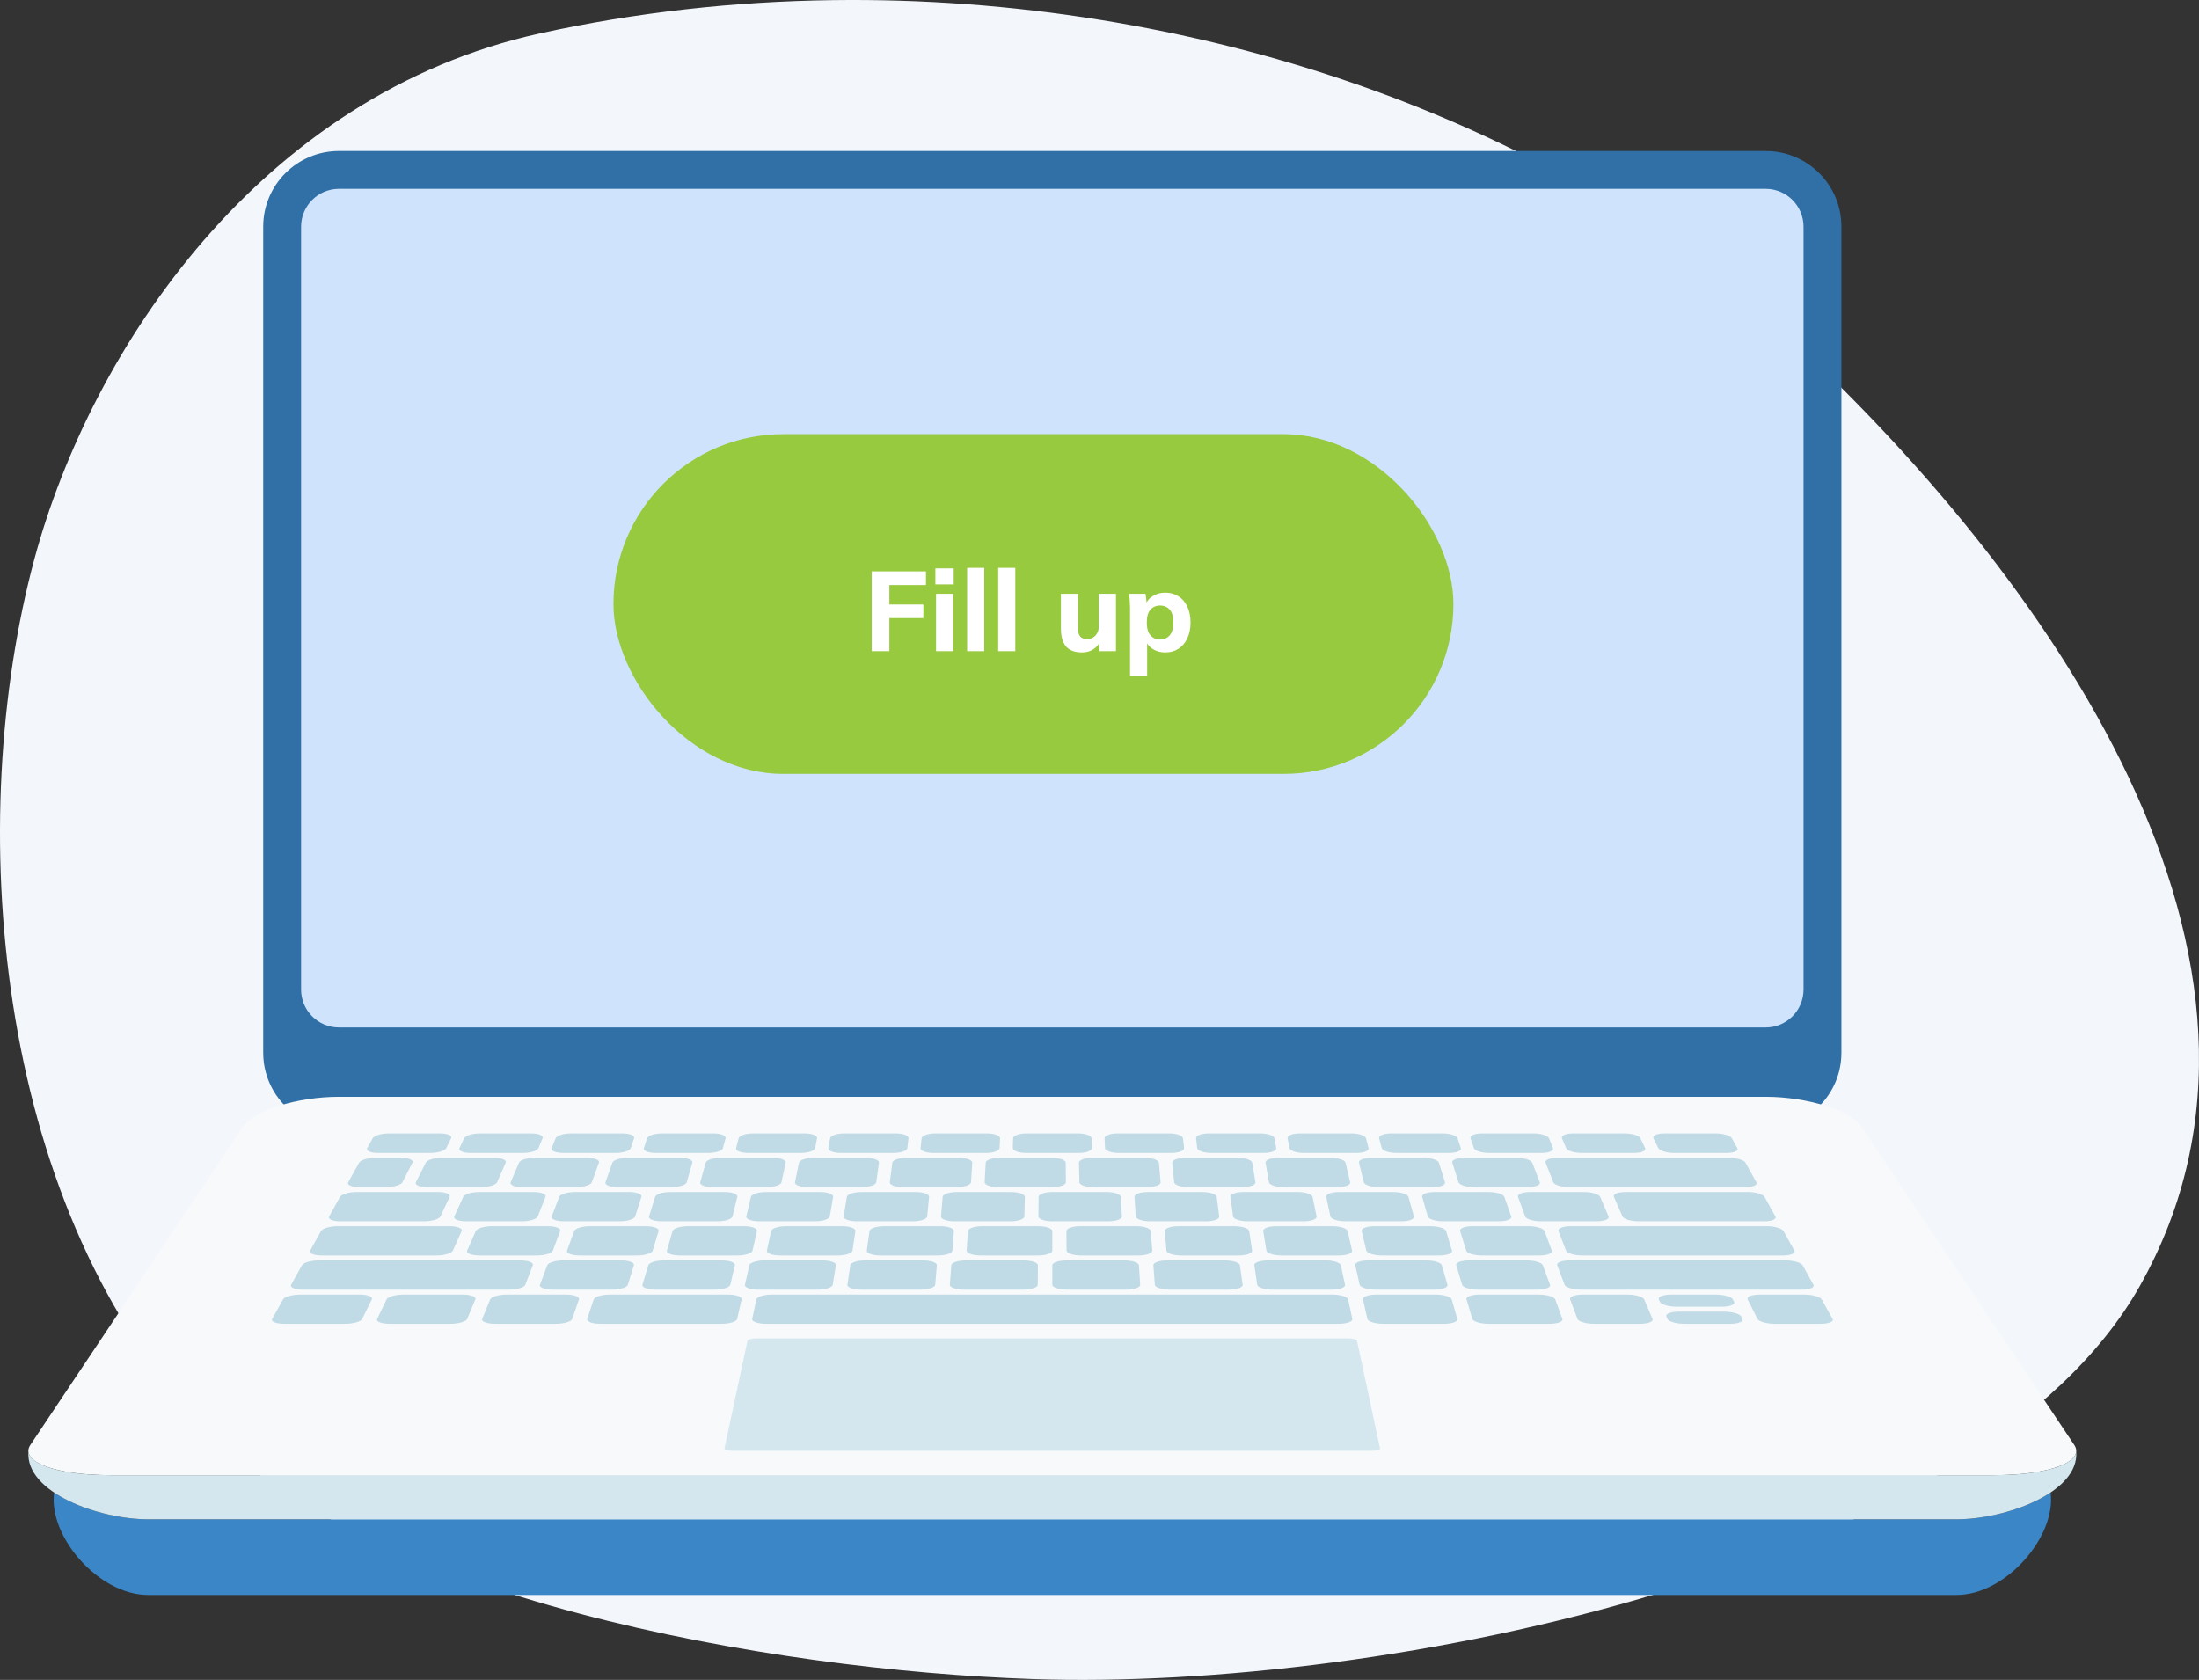 <svg width="233" height="178" viewBox="0 0 233 178" fill="none" xmlns="http://www.w3.org/2000/svg">
<rect x="0" y="0" width="233" height="178" fill="#333333" stroke="none"/>
<path d="M88.255 0.014C77.825 0.15 67.395 1.299 57.223 3.536C27.687 10.034 9.668 36.889 3.651 59.209C-3.787 86.829 -0.719 127.012 20.873 150.447C38.375 169.442 81.614 176.961 109.417 177.914C147.016 179.198 209.866 166.158 226.722 136.276C246.151 101.834 216.809 60.715 188.758 35.009C164.109 12.416 126.23 -0.488 88.255 0.014Z" fill="#F3F7FC"/>
<g clip-path="url(#clip0_402_2397)">
<path d="M207.311 160.983H15.689C12.565 160.983 8.425 159.947 5.736 158.15C5.1 162.753 10.425 169 15.689 169H207.318C212.575 169 217.906 162.753 217.271 158.143C214.575 159.947 210.435 160.983 207.311 160.983Z" fill="#3B86C6"/>
<path d="M187.084 16H35.916C31.481 16 27.889 19.588 27.889 24.017V111.541C27.889 115.971 31.481 119.559 35.916 119.559H187.084C191.519 119.559 195.111 115.971 195.111 111.541V24.017C195.111 19.588 191.519 16 187.084 16Z" fill="#3070A6"/>
<path d="M219.779 153.099L197.251 119.425C196.067 117.655 191.512 116.218 187.077 116.218H35.909C31.474 116.218 26.926 117.655 25.735 119.425L3.221 153.099C2.037 154.869 5.823 156.306 11.675 156.306H211.331C217.177 156.306 220.963 154.869 219.779 153.099Z" fill="#F8F9FB"/>
<path d="M211.325 156.306H11.675C6.619 156.306 3.114 155.237 3.013 153.8C2.666 158.183 10.552 160.983 15.689 160.983H207.318C212.448 160.983 220.334 158.183 219.993 153.8C219.886 155.237 216.381 156.306 211.325 156.306Z" fill="#D5E7EE"/>
<path d="M40.023 122.165C39.247 122.165 38.752 121.931 38.913 121.65C39.14 121.236 39.26 121.029 39.488 120.615C39.648 120.327 40.398 120.1 41.153 120.1C43.361 120.1 44.464 120.1 46.672 120.1C47.434 120.1 47.936 120.334 47.795 120.615C47.595 121.029 47.488 121.236 47.287 121.65C47.147 121.937 46.404 122.165 45.628 122.165C43.387 122.165 42.27 122.165 40.023 122.165Z" fill="#C0DBE5"/>
<path d="M49.835 122.165C49.059 122.165 48.544 121.931 48.685 121.65C48.886 121.236 48.986 121.029 49.18 120.615C49.32 120.327 50.05 120.1 50.805 120.1C53.013 120.1 54.116 120.1 56.324 120.1C57.086 120.1 57.608 120.334 57.487 120.615C57.314 121.029 57.227 121.236 57.053 121.65C56.932 121.937 56.21 122.165 55.434 122.165C53.2 122.165 52.076 122.165 49.835 122.165Z" fill="#C0DBE5"/>
<path d="M59.641 122.165C58.865 122.165 58.337 121.931 58.451 121.65C58.618 121.236 58.705 121.029 58.872 120.615C58.986 120.327 59.702 120.1 60.464 120.1C62.671 120.1 63.775 120.1 65.982 120.1C66.745 120.1 67.28 120.334 67.186 120.615C67.046 121.029 66.972 121.236 66.832 121.65C66.731 121.937 66.029 122.165 65.253 122.165C63.006 122.165 61.889 122.165 59.641 122.165Z" fill="#C0DBE5"/>
<path d="M69.454 122.165C68.678 122.165 68.129 121.931 68.223 121.65C68.364 121.236 68.43 121.029 68.564 120.615C68.658 120.327 69.353 120.1 70.116 120.1C72.323 120.1 73.427 120.1 75.634 120.1C76.397 120.1 76.952 120.334 76.878 120.615C76.765 121.029 76.711 121.236 76.604 121.65C76.531 121.937 75.835 122.165 75.066 122.165C72.818 122.165 71.695 122.165 69.454 122.165Z" fill="#C0DBE5"/>
<path d="M79.266 122.165C78.491 122.165 77.922 121.931 77.996 121.65C78.103 121.236 78.156 121.029 78.263 120.615C78.337 120.327 79.012 120.1 79.775 120.1C81.982 120.1 83.086 120.1 85.293 120.1C86.056 120.1 86.631 120.334 86.571 120.615C86.49 121.029 86.45 121.236 86.37 121.65C86.317 121.937 85.641 122.165 84.872 122.165C82.631 122.165 81.507 122.165 79.266 122.165Z" fill="#C0DBE5"/>
<path d="M89.072 122.165C88.296 122.165 87.715 121.931 87.768 121.65C87.842 121.236 87.882 121.029 87.955 120.615C88.009 120.327 88.671 120.1 89.427 120.1C91.634 120.1 92.738 120.1 94.945 120.1C95.708 120.1 96.296 120.334 96.263 120.615C96.216 121.029 96.189 121.236 96.142 121.65C96.109 121.937 95.454 122.165 94.678 122.165C92.437 122.165 91.32 122.165 89.072 122.165Z" fill="#C0DBE5"/>
<path d="M98.885 122.165C98.109 122.165 97.507 121.931 97.54 121.65C97.587 121.236 97.607 121.029 97.654 120.615C97.688 120.327 98.33 120.1 99.085 120.1C101.293 120.1 102.397 120.1 104.604 120.1C105.366 120.1 105.975 120.334 105.962 120.615C105.942 121.029 105.935 121.236 105.915 121.65C105.901 121.937 105.266 122.165 104.49 122.165C102.249 122.165 101.126 122.165 98.885 122.165Z" fill="#C0DBE5"/>
<path d="M108.697 122.165C107.921 122.165 107.306 121.931 107.313 121.65C107.326 121.236 107.333 121.029 107.346 120.615C107.353 120.327 107.982 120.1 108.744 120.1C110.952 120.1 112.055 120.1 114.263 120.1C115.025 120.1 115.647 120.334 115.66 120.615C115.674 121.029 115.681 121.236 115.694 121.65C115.701 121.937 115.079 122.165 114.309 122.165C112.062 122.165 110.938 122.165 108.697 122.165Z" fill="#C0DBE5"/>
<path d="M118.51 122.165C117.741 122.165 117.098 121.931 117.085 121.65C117.065 121.236 117.058 121.029 117.038 120.615C117.025 120.327 117.634 120.1 118.396 120.1C120.603 120.1 121.707 120.1 123.914 120.1C124.677 120.1 125.319 120.334 125.346 120.615C125.393 121.029 125.413 121.236 125.46 121.65C125.493 121.937 124.884 122.165 124.115 122.165C121.868 122.165 120.751 122.165 118.51 122.165Z" fill="#C0DBE5"/>
<path d="M128.316 122.165C127.547 122.165 126.884 121.931 126.851 121.65C126.804 121.236 126.777 121.029 126.731 120.615C126.697 120.327 127.286 120.1 128.048 120.1C130.256 120.1 131.359 120.1 133.567 120.1C134.329 120.1 134.991 120.334 135.038 120.615C135.112 121.029 135.152 121.236 135.225 121.65C135.279 121.937 134.69 122.165 133.921 122.165C131.68 122.165 130.557 122.165 128.316 122.165Z" fill="#C0DBE5"/>
<path d="M138.128 122.165C137.353 122.165 136.684 121.931 136.63 121.65C136.55 121.236 136.51 121.029 136.429 120.615C136.376 120.327 136.951 120.1 137.707 120.1C139.914 120.1 141.018 120.1 143.225 120.1C143.988 120.1 144.663 120.334 144.737 120.615C144.844 121.029 144.898 121.236 145.005 121.65C145.078 121.937 144.51 122.165 143.734 122.165C141.493 122.165 140.369 122.165 138.128 122.165Z" fill="#C0DBE5"/>
<path d="M147.941 122.165C147.165 122.165 146.476 121.931 146.403 121.65C146.289 121.236 146.235 121.029 146.128 120.615C146.055 120.327 146.61 120.1 147.373 120.1C149.58 120.1 150.683 120.1 152.891 120.1C153.653 120.1 154.349 120.334 154.443 120.615C154.583 121.029 154.65 121.236 154.784 121.65C154.877 121.937 154.329 122.165 153.553 122.165C151.299 122.165 150.182 122.165 147.941 122.165Z" fill="#C0DBE5"/>
<path d="M157.747 122.165C156.978 122.165 156.269 121.931 156.168 121.65C156.028 121.236 155.954 121.029 155.814 120.615C155.713 120.327 156.255 120.1 157.018 120.1C159.225 120.1 160.329 120.1 162.536 120.1C163.299 120.1 164.008 120.334 164.128 120.615C164.295 121.029 164.382 121.236 164.549 121.65C164.663 121.937 164.128 122.165 163.359 122.165C161.111 122.165 159.988 122.165 157.747 122.165Z" fill="#C0DBE5"/>
<path d="M167.559 122.165C166.783 122.165 166.061 121.931 165.941 121.65C165.767 121.236 165.68 121.029 165.506 120.615C165.385 120.327 165.907 120.1 166.67 120.1C168.877 120.1 169.981 120.1 172.188 120.1C172.95 120.1 173.68 120.334 173.813 120.615C174.014 121.029 174.114 121.236 174.308 121.65C174.449 121.937 173.927 122.165 173.158 122.165C170.924 122.165 169.8 122.165 167.559 122.165Z" fill="#C0DBE5"/>
<path d="M177.365 122.165C176.596 122.165 175.847 121.931 175.706 121.65C175.506 121.236 175.399 121.029 175.198 120.615C175.058 120.327 175.559 120.1 176.322 120.1C178.529 120.1 179.633 120.1 181.84 120.1C182.603 120.1 183.352 120.334 183.506 120.615C183.733 121.029 183.854 121.236 184.081 121.65C184.241 121.937 183.74 122.165 182.971 122.165C180.73 122.165 179.613 122.165 177.365 122.165Z" fill="#C0DBE5"/>
<path d="M38.05 125.786C37.254 125.786 36.739 125.552 36.899 125.271C37.361 124.443 37.588 124.029 38.05 123.2C38.21 122.913 38.966 122.686 39.742 122.686C40.866 122.686 41.428 122.686 42.558 122.686C43.334 122.686 43.849 122.92 43.702 123.2C43.274 124.029 43.066 124.443 42.638 125.271C42.491 125.559 41.728 125.786 40.933 125.786C39.775 125.786 39.2 125.786 38.05 125.786Z" fill="#C0DBE5"/>
<path d="M45.247 125.786C44.451 125.786 43.923 125.552 44.07 125.271C44.484 124.443 44.692 124.029 45.113 123.2C45.254 122.913 46.003 122.686 46.779 122.686C49.033 122.686 50.157 122.686 52.404 122.686C53.18 122.686 53.708 122.92 53.581 123.2C53.22 124.029 53.039 124.443 52.672 125.271C52.544 125.559 51.795 125.786 51.006 125.786C48.705 125.786 47.555 125.786 45.247 125.786Z" fill="#C0DBE5"/>
<path d="M55.327 125.786C54.531 125.786 53.989 125.552 54.109 125.271C54.464 124.443 54.638 124.029 54.992 123.2C55.113 122.913 55.842 122.686 56.618 122.686C58.872 122.686 59.996 122.686 62.243 122.686C63.019 122.686 63.568 122.92 63.461 123.2C63.16 124.029 63.006 124.443 62.705 125.271C62.598 125.559 61.869 125.786 61.079 125.786C58.785 125.786 57.635 125.786 55.327 125.786Z" fill="#C0DBE5"/>
<path d="M65.414 125.786C64.618 125.786 64.056 125.552 64.156 125.271C64.451 124.443 64.598 124.029 64.885 123.2C64.986 122.913 65.701 122.686 66.477 122.686C68.732 122.686 69.855 122.686 72.103 122.686C72.879 122.686 73.441 122.92 73.36 123.2C73.12 124.029 72.999 124.443 72.765 125.271C72.685 125.559 71.969 125.786 71.173 125.786C68.865 125.786 67.715 125.786 65.414 125.786Z" fill="#C0DBE5"/>
<path d="M75.494 125.786C74.698 125.786 74.116 125.552 74.196 125.271C74.424 124.443 74.544 124.029 74.772 123.2C74.852 122.913 75.547 122.686 76.323 122.686C78.578 122.686 79.701 122.686 81.949 122.686C82.725 122.686 83.307 122.92 83.246 123.2C83.073 124.029 82.979 124.443 82.805 125.271C82.745 125.559 82.049 125.786 81.253 125.786C78.952 125.786 77.795 125.786 75.494 125.786Z" fill="#C0DBE5"/>
<path d="M85.574 125.786C84.778 125.786 84.183 125.552 84.236 125.271C84.403 124.443 84.49 124.029 84.658 123.2C84.718 122.913 85.393 122.686 86.169 122.686C88.424 122.686 89.547 122.686 91.795 122.686C92.571 122.686 93.173 122.92 93.132 123.2C93.019 124.029 92.959 124.443 92.845 125.271C92.805 125.559 92.129 125.786 91.333 125.786C89.032 125.786 87.882 125.786 85.574 125.786Z" fill="#C0DBE5"/>
<path d="M95.654 125.786C94.858 125.786 94.243 125.552 94.283 125.271C94.39 124.443 94.443 124.029 94.55 123.2C94.584 122.913 95.246 122.686 96.022 122.686C98.276 122.686 99.4 122.686 101.647 122.686C102.423 122.686 103.039 122.92 103.019 123.2C102.965 124.029 102.938 124.443 102.885 125.271C102.865 125.559 102.202 125.786 101.413 125.786C99.112 125.786 97.962 125.786 95.654 125.786Z" fill="#C0DBE5"/>
<path d="M105.741 125.786C104.945 125.786 104.316 125.552 104.33 125.271C104.376 124.443 104.396 124.029 104.443 123.2C104.457 122.913 105.099 122.686 105.881 122.686C108.136 122.686 109.259 122.686 111.507 122.686C112.283 122.686 112.918 122.92 112.918 123.2C112.925 124.029 112.931 124.443 112.938 125.271C112.938 125.559 112.296 125.786 111.507 125.786C109.192 125.786 108.042 125.786 105.741 125.786Z" fill="#C0DBE5"/>
<path d="M115.821 125.786C115.025 125.786 114.376 125.552 114.37 125.271C114.35 124.443 114.343 124.029 114.323 123.2C114.316 122.913 114.945 122.686 115.721 122.686C117.975 122.686 119.099 122.686 121.346 122.686C122.122 122.686 122.771 122.92 122.798 123.2C122.871 124.029 122.905 124.443 122.972 125.271C122.998 125.559 122.37 125.786 121.574 125.786C119.279 125.786 118.122 125.786 115.821 125.786Z" fill="#C0DBE5"/>
<path d="M125.901 125.786C125.105 125.786 124.436 125.552 124.41 125.271C124.329 124.443 124.289 124.029 124.209 123.2C124.182 122.913 124.791 122.686 125.567 122.686C127.821 122.686 128.945 122.686 131.192 122.686C131.968 122.686 132.637 122.92 132.684 123.2C132.817 124.029 132.884 124.443 133.018 125.271C133.065 125.559 132.456 125.786 131.66 125.786C129.359 125.786 128.209 125.786 125.901 125.786Z" fill="#C0DBE5"/>
<path d="M135.981 125.786C135.185 125.786 134.503 125.552 134.45 125.271C134.309 124.443 134.236 124.029 134.095 123.2C134.048 122.913 134.637 122.686 135.413 122.686C137.667 122.686 138.791 122.686 141.038 122.686C141.814 122.686 142.503 122.92 142.57 123.2C142.764 124.029 142.864 124.443 143.058 125.271C143.125 125.559 142.536 125.786 141.74 125.786C139.44 125.786 138.289 125.786 135.981 125.786Z" fill="#C0DBE5"/>
<path d="M146.068 125.786C145.272 125.786 144.57 125.552 144.503 125.271C144.302 124.443 144.195 124.029 143.995 123.2C143.921 122.913 144.496 122.686 145.272 122.686C147.526 122.686 148.65 122.686 150.898 122.686C151.673 122.686 152.376 122.92 152.463 123.2C152.717 124.029 152.851 124.443 153.105 125.271C153.192 125.559 152.617 125.786 151.827 125.786C149.52 125.786 148.369 125.786 146.068 125.786Z" fill="#C0DBE5"/>
<path d="M156.148 125.786C155.352 125.786 154.636 125.552 154.543 125.271C154.275 124.443 154.141 124.029 153.881 123.2C153.787 122.913 154.349 122.686 155.125 122.686C157.379 122.686 158.503 122.686 160.75 122.686C161.526 122.686 162.248 122.92 162.355 123.2C162.676 124.029 162.837 124.443 163.151 125.271C163.258 125.559 162.703 125.786 161.907 125.786C159.606 125.786 158.449 125.786 156.148 125.786Z" fill="#C0DBE5"/>
<path d="M166.228 125.786C165.432 125.786 164.697 125.552 164.583 125.271C164.255 124.443 164.088 124.029 163.767 123.2C163.653 122.913 164.195 122.686 164.971 122.686C172.288 122.686 175.947 122.686 183.258 122.686C184.034 122.686 184.797 122.92 184.95 123.2C185.412 124.029 185.639 124.443 186.101 125.271C186.261 125.559 185.74 125.786 184.95 125.786C177.459 125.786 173.72 125.786 166.228 125.786Z" fill="#C0DBE5"/>
<path d="M36.07 129.407C35.254 129.407 34.718 129.173 34.879 128.893C35.341 128.064 35.568 127.65 36.029 126.821C36.19 126.534 36.966 126.307 37.762 126.307C41.233 126.307 42.966 126.307 46.437 126.307C47.233 126.307 47.775 126.541 47.641 126.821C47.253 127.65 47.059 128.064 46.665 128.893C46.531 129.18 45.755 129.407 44.939 129.407C41.394 129.407 39.621 129.407 36.07 129.407Z" fill="#C0DBE5"/>
<path d="M49.381 129.407C48.565 129.407 48.009 129.173 48.136 128.893C48.518 128.064 48.705 127.65 49.086 126.821C49.22 126.534 49.976 126.307 50.772 126.307C53.086 126.307 54.243 126.307 56.558 126.307C57.354 126.307 57.909 126.541 57.802 126.821C57.474 127.65 57.307 128.064 56.979 128.893C56.865 129.18 56.11 129.407 55.294 129.407C52.932 129.407 51.748 129.407 49.381 129.407Z" fill="#C0DBE5"/>
<path d="M59.735 129.407C58.919 129.407 58.344 129.173 58.458 128.893C58.779 128.064 58.939 127.65 59.253 126.821C59.36 126.534 60.103 126.307 60.899 126.307C63.213 126.307 64.37 126.307 66.685 126.307C67.481 126.307 68.056 126.541 67.962 126.821C67.695 127.65 67.561 128.064 67.3 128.893C67.207 129.18 66.471 129.407 65.655 129.407C63.287 129.407 62.103 129.407 59.735 129.407Z" fill="#C0DBE5"/>
<path d="M70.089 129.407C69.273 129.407 68.685 129.173 68.772 128.893C69.026 128.064 69.16 127.65 69.414 126.821C69.501 126.534 70.223 126.307 71.019 126.307C73.334 126.307 74.491 126.307 76.805 126.307C77.601 126.307 78.196 126.541 78.123 126.821C77.922 127.65 77.815 128.064 77.614 128.893C77.547 129.18 76.825 129.407 76.009 129.407C73.635 129.407 72.451 129.407 70.089 129.407Z" fill="#C0DBE5"/>
<path d="M80.437 129.407C79.621 129.407 79.012 129.173 79.079 128.893C79.273 128.064 79.374 127.65 79.567 126.821C79.634 126.534 80.337 126.307 81.133 126.307C83.447 126.307 84.604 126.307 86.919 126.307C87.715 126.307 88.323 126.541 88.276 126.821C88.136 127.65 88.062 128.064 87.922 128.893C87.875 129.18 87.173 129.407 86.357 129.407C83.989 129.407 82.805 129.407 80.437 129.407Z" fill="#C0DBE5"/>
<path d="M90.791 129.407C89.975 129.407 89.347 129.173 89.393 128.893C89.527 128.064 89.594 127.65 89.728 126.821C89.775 126.534 90.457 126.307 91.26 126.307C93.574 126.307 94.731 126.307 97.045 126.307C97.841 126.307 98.47 126.541 98.443 126.821C98.363 127.65 98.323 128.064 98.243 128.893C98.216 129.18 97.527 129.407 96.711 129.407C94.343 129.407 93.159 129.407 90.791 129.407Z" fill="#C0DBE5"/>
<path d="M101.146 129.407C100.33 129.407 99.687 129.173 99.707 128.893C99.781 128.064 99.814 127.65 99.881 126.821C99.908 126.534 100.577 126.307 101.373 126.307C103.687 126.307 104.845 126.307 107.159 126.307C107.955 126.307 108.597 126.541 108.59 126.821C108.57 127.65 108.564 128.064 108.543 128.893C108.537 129.18 107.868 129.407 107.052 129.407C104.697 129.407 103.513 129.407 101.146 129.407Z" fill="#C0DBE5"/>
<path d="M111.5 129.407C110.684 129.407 110.022 129.173 110.028 128.893C110.035 128.064 110.042 127.65 110.048 126.821C110.048 126.534 110.704 126.307 111.5 126.307C113.814 126.307 114.971 126.307 117.286 126.307C118.082 126.307 118.744 126.541 118.757 126.821C118.804 127.65 118.824 128.064 118.871 128.893C118.884 129.18 118.236 129.407 117.42 129.407C115.052 129.407 113.868 129.407 111.5 129.407Z" fill="#C0DBE5"/>
<path d="M121.854 129.407C121.038 129.407 120.363 129.173 120.343 128.893C120.289 128.064 120.262 127.65 120.209 126.821C120.189 126.534 120.824 126.307 121.62 126.307C123.935 126.307 125.092 126.307 127.406 126.307C128.202 126.307 128.884 126.541 128.918 126.821C129.025 127.65 129.078 128.064 129.185 128.893C129.219 129.18 128.59 129.407 127.774 129.407C125.4 129.407 124.216 129.407 121.854 129.407Z" fill="#C0DBE5"/>
<path d="M132.209 129.407C131.393 129.407 130.697 129.173 130.657 128.893C130.543 128.064 130.483 127.65 130.369 126.821C130.329 126.534 130.945 126.307 131.741 126.307C134.055 126.307 135.212 126.307 137.526 126.307C138.322 126.307 139.018 126.541 139.078 126.821C139.245 127.65 139.332 128.064 139.5 128.893C139.56 129.18 138.944 129.407 138.128 129.407C135.754 129.407 134.57 129.407 132.209 129.407Z" fill="#C0DBE5"/>
<path d="M142.556 129.407C141.74 129.407 141.025 129.173 140.964 128.893C140.791 128.064 140.697 127.65 140.523 126.821C140.463 126.534 141.058 126.307 141.861 126.307C144.175 126.307 145.332 126.307 147.647 126.307C148.443 126.307 149.158 126.541 149.239 126.821C149.466 127.65 149.586 128.064 149.814 128.893C149.894 129.18 149.292 129.407 148.476 129.407C146.108 129.407 144.924 129.407 142.556 129.407Z" fill="#C0DBE5"/>
<path d="M152.911 129.407C152.095 129.407 151.366 129.173 151.285 128.893C151.045 128.064 150.924 127.65 150.69 126.821C150.61 126.534 151.192 126.307 151.988 126.307C154.302 126.307 155.459 126.307 157.774 126.307C158.569 126.307 159.299 126.541 159.399 126.821C159.693 127.65 159.84 128.064 160.128 128.893C160.228 129.18 159.646 129.407 158.83 129.407C156.462 129.407 155.279 129.407 152.911 129.407Z" fill="#C0DBE5"/>
<path d="M163.265 129.407C162.449 129.407 161.7 129.173 161.6 128.893C161.299 128.064 161.145 127.65 160.844 126.821C160.737 126.534 161.305 126.307 162.101 126.307C164.416 126.307 165.573 126.307 167.887 126.307C168.683 126.307 169.432 126.541 169.553 126.821C169.907 127.65 170.081 128.064 170.436 128.893C170.556 129.18 169.994 129.407 169.178 129.407C166.81 129.407 165.633 129.407 163.265 129.407Z" fill="#C0DBE5"/>
<path d="M173.619 129.407C172.803 129.407 172.041 129.173 171.914 128.893C171.553 128.064 171.372 127.65 171.004 126.821C170.877 126.534 171.426 126.307 172.222 126.307C177.425 126.307 180.027 126.307 185.231 126.307C186.027 126.307 186.803 126.541 186.964 126.821C187.425 127.65 187.653 128.064 188.114 128.893C188.275 129.18 187.74 129.407 186.924 129.407C181.606 129.407 178.944 129.407 173.619 129.407Z" fill="#C0DBE5"/>
<path d="M34.096 133.028C33.26 133.028 32.705 132.794 32.866 132.514C33.327 131.685 33.555 131.271 34.016 130.443C34.177 130.155 34.973 129.928 35.789 129.928C40.538 129.928 42.913 129.928 47.661 129.928C48.478 129.928 49.039 130.162 48.912 130.443C48.538 131.271 48.357 131.685 47.983 132.514C47.855 132.801 47.066 133.028 46.23 133.028C41.381 133.028 38.953 133.028 34.096 133.028Z" fill="#C0DBE5"/>
<path d="M50.792 133.028C49.956 133.028 49.374 132.794 49.501 132.514C49.862 131.685 50.043 131.271 50.411 130.443C50.538 130.155 51.3 129.928 52.123 129.928C54.498 129.928 55.688 129.928 58.063 129.928C58.879 129.928 59.461 130.162 59.354 130.443C59.046 131.271 58.886 131.685 58.578 132.514C58.471 132.801 57.702 133.028 56.865 133.028C54.431 133.028 53.22 133.028 50.792 133.028Z" fill="#C0DBE5"/>
<path d="M61.414 133.028C60.578 133.028 59.983 132.794 60.083 132.514C60.384 131.685 60.538 131.271 60.839 130.443C60.946 130.155 61.695 129.928 62.511 129.928C64.885 129.928 66.076 129.928 68.451 129.928C69.267 129.928 69.869 130.162 69.782 130.443C69.534 131.271 69.407 131.685 69.16 132.514C69.073 132.801 68.323 133.028 67.487 133.028C65.059 133.028 63.842 133.028 61.414 133.028Z" fill="#C0DBE5"/>
<path d="M72.036 133.028C71.2 133.028 70.584 132.794 70.665 132.514C70.905 131.685 71.026 131.271 71.26 130.443C71.34 130.155 72.076 129.928 72.892 129.928C75.266 129.928 76.457 129.928 78.832 129.928C79.648 129.928 80.263 130.162 80.203 130.443C80.016 131.271 79.922 131.685 79.735 132.514C79.668 132.801 78.939 133.028 78.103 133.028C75.681 133.028 74.464 133.028 72.036 133.028Z" fill="#C0DBE5"/>
<path d="M82.664 133.028C81.828 133.028 81.199 132.794 81.26 132.514C81.433 131.685 81.527 131.271 81.701 130.443C81.761 130.155 82.477 129.928 83.293 129.928C85.668 129.928 86.858 129.928 89.233 129.928C90.049 129.928 90.684 130.162 90.637 130.443C90.51 131.271 90.45 131.685 90.33 132.514C90.29 132.801 89.574 133.028 88.738 133.028C86.303 133.028 85.092 133.028 82.664 133.028Z" fill="#C0DBE5"/>
<path d="M93.286 133.028C92.45 133.028 91.802 132.794 91.842 132.514C91.955 131.685 92.016 131.271 92.129 130.443C92.169 130.155 92.865 129.928 93.688 129.928C96.062 129.928 97.253 129.928 99.627 129.928C100.443 129.928 101.092 130.162 101.072 130.443C101.012 131.271 100.979 131.685 100.918 132.514C100.898 132.801 100.196 133.028 99.36 133.028C96.932 133.028 95.715 133.028 93.286 133.028Z" fill="#C0DBE5"/>
<path d="M103.908 133.028C103.072 133.028 102.403 132.794 102.423 132.514C102.477 131.685 102.504 131.271 102.557 130.443C102.577 130.155 103.253 129.928 104.075 129.928C106.45 129.928 107.641 129.928 110.015 129.928C110.831 129.928 111.5 130.162 111.5 130.443C111.5 131.271 111.5 131.685 111.5 132.514C111.5 132.801 110.818 133.028 109.982 133.028C107.554 133.028 106.336 133.028 103.908 133.028Z" fill="#C0DBE5"/>
<path d="M114.537 133.028C113.701 133.028 113.018 132.794 113.012 132.514C113.005 131.685 112.998 131.271 112.992 130.443C112.992 130.155 113.654 129.928 114.47 129.928C116.844 129.928 118.035 129.928 120.41 129.928C121.226 129.928 121.915 130.162 121.935 130.443C121.995 131.271 122.028 131.685 122.089 132.514C122.109 132.801 121.446 133.028 120.61 133.028C118.176 133.028 116.965 133.028 114.537 133.028Z" fill="#C0DBE5"/>
<path d="M125.159 133.028C124.323 133.028 123.62 132.794 123.593 132.514C123.52 131.685 123.486 131.271 123.419 130.443C123.393 130.155 124.042 129.928 124.858 129.928C127.232 129.928 128.423 129.928 130.797 129.928C131.613 129.928 132.316 130.162 132.363 130.443C132.49 131.271 132.55 131.685 132.67 132.514C132.71 132.801 132.068 133.028 131.232 133.028C128.804 133.028 127.587 133.028 125.159 133.028Z" fill="#C0DBE5"/>
<path d="M135.781 133.028C134.944 133.028 134.229 132.794 134.182 132.514C134.048 131.685 133.981 131.271 133.847 130.443C133.801 130.155 134.429 129.928 135.252 129.928C137.627 129.928 138.817 129.928 141.192 129.928C142.008 129.928 142.73 130.162 142.79 130.443C142.978 131.271 143.071 131.685 143.259 132.514C143.326 132.801 142.697 133.028 141.854 133.028C139.426 133.028 138.215 133.028 135.781 133.028Z" fill="#C0DBE5"/>
<path d="M146.409 133.028C145.573 133.028 144.837 132.794 144.77 132.514C144.576 131.685 144.476 131.271 144.282 130.443C144.215 130.155 144.824 129.928 145.647 129.928C148.021 129.928 149.212 129.928 151.586 129.928C152.402 129.928 153.138 130.162 153.225 130.443C153.473 131.271 153.6 131.685 153.847 132.514C153.934 132.801 153.319 133.028 152.483 133.028C150.048 133.028 148.837 133.028 146.409 133.028Z" fill="#C0DBE5"/>
<path d="M157.031 133.028C156.195 133.028 155.439 132.794 155.352 132.514C155.098 131.685 154.964 131.271 154.71 130.443C154.623 130.155 155.218 129.928 156.034 129.928C158.409 129.928 159.6 129.928 161.974 129.928C162.79 129.928 163.546 130.162 163.653 130.443C163.961 131.271 164.121 131.685 164.429 132.514C164.536 132.801 163.941 133.028 163.105 133.028C160.677 133.028 159.459 133.028 157.031 133.028Z" fill="#C0DBE5"/>
<path d="M167.653 133.028C166.817 133.028 166.048 132.794 165.934 132.514C165.613 131.685 165.452 131.271 165.138 130.443C165.031 130.155 165.606 129.928 166.422 129.928C173.352 129.928 180.275 129.928 187.205 129.928C188.021 129.928 188.817 130.162 188.977 130.443C189.439 131.271 189.666 131.685 190.128 132.514C190.288 132.801 189.733 133.028 188.897 133.028C181.82 133.028 174.737 133.028 167.653 133.028Z" fill="#C0DBE5"/>
<path d="M32.117 136.65C31.26 136.65 30.692 136.416 30.846 136.135C31.307 135.307 31.535 134.892 31.996 134.064C32.157 133.777 32.966 133.549 33.809 133.549C40.919 133.549 48.023 133.549 55.133 133.549C55.976 133.549 56.564 133.783 56.457 134.064C56.136 134.892 55.976 135.307 55.661 136.135C55.554 136.422 54.765 136.65 53.909 136.65C46.645 136.65 39.381 136.65 32.117 136.65Z" fill="#C0DBE5"/>
<path d="M58.578 136.65C57.722 136.65 57.106 136.416 57.213 136.135C57.521 135.307 57.681 134.892 57.989 134.064C58.096 133.777 58.865 133.549 59.708 133.549C62.143 133.549 63.367 133.549 65.802 133.549C66.645 133.549 67.253 133.783 67.166 134.064C66.912 134.892 66.778 135.307 66.524 136.135C66.437 136.422 65.668 136.65 64.805 136.65C62.317 136.65 61.066 136.65 58.578 136.65Z" fill="#C0DBE5"/>
<path d="M69.474 136.65C68.618 136.65 67.989 136.416 68.069 136.135C68.317 135.307 68.444 134.892 68.692 134.064C68.778 133.777 69.528 133.549 70.37 133.549C72.805 133.549 74.029 133.549 76.464 133.549C77.307 133.549 77.936 133.783 77.869 134.064C77.675 134.892 77.574 135.307 77.38 136.135C77.313 136.422 76.558 136.65 75.701 136.65C73.207 136.65 71.962 136.65 69.474 136.65Z" fill="#C0DBE5"/>
<path d="M80.37 136.65C79.514 136.65 78.865 136.416 78.932 136.135C79.119 135.307 79.213 134.892 79.4 134.064C79.467 133.777 80.203 133.549 81.039 133.549C83.474 133.549 84.698 133.549 87.132 133.549C87.975 133.549 88.618 133.783 88.571 134.064C88.437 134.892 88.37 135.307 88.236 136.135C88.189 136.422 87.454 136.65 86.597 136.65C84.103 136.65 82.858 136.65 80.37 136.65Z" fill="#C0DBE5"/>
<path d="M91.266 136.65C90.41 136.65 89.748 136.416 89.788 136.135C89.915 135.307 89.975 134.892 90.096 134.064C90.136 133.777 90.858 133.549 91.694 133.549C94.129 133.549 95.353 133.549 97.788 133.549C98.631 133.549 99.293 133.783 99.266 134.064C99.193 134.892 99.159 135.307 99.092 136.135C99.066 136.422 98.35 136.65 97.494 136.65C94.999 136.65 93.755 136.65 91.266 136.65Z" fill="#C0DBE5"/>
<path d="M102.162 136.65C101.306 136.65 100.624 136.416 100.644 136.135C100.704 135.307 100.738 134.892 100.798 134.064C100.818 133.777 101.52 133.549 102.363 133.549C104.798 133.549 106.022 133.549 108.457 133.549C109.299 133.549 109.975 133.783 109.975 134.064C109.968 134.892 109.962 135.307 109.955 136.135C109.955 136.422 109.253 136.65 108.39 136.65C105.895 136.65 104.651 136.65 102.162 136.65Z" fill="#C0DBE5"/>
<path d="M113.058 136.65C112.202 136.65 111.5 136.416 111.5 136.135C111.5 135.307 111.5 134.892 111.5 134.064C111.5 133.777 112.182 133.549 113.025 133.549C115.46 133.549 116.684 133.549 119.119 133.549C119.961 133.549 120.657 133.783 120.677 134.064C120.731 134.892 120.757 135.307 120.811 136.135C120.831 136.422 120.149 136.65 119.286 136.65C116.791 136.65 115.547 136.65 113.058 136.65Z" fill="#C0DBE5"/>
<path d="M123.955 136.65C123.099 136.65 122.383 136.416 122.363 136.135C122.303 135.307 122.269 134.892 122.209 134.064C122.189 133.777 122.851 133.549 123.694 133.549C126.129 133.549 127.353 133.549 129.787 133.549C130.63 133.549 131.346 133.783 131.379 134.064C131.493 134.892 131.553 135.307 131.667 136.135C131.707 136.422 131.038 136.65 130.182 136.65C127.687 136.65 126.443 136.65 123.955 136.65Z" fill="#C0DBE5"/>
<path d="M134.844 136.65C133.988 136.65 133.252 136.416 133.212 136.135C133.085 135.307 133.025 134.892 132.904 134.064C132.864 133.777 133.513 133.549 134.349 133.549C136.784 133.549 138.008 133.549 140.443 133.549C141.285 133.549 142.015 133.783 142.075 134.064C142.249 134.892 142.342 135.307 142.516 136.135C142.576 136.422 141.928 136.65 141.071 136.65C138.583 136.65 137.339 136.65 134.844 136.65Z" fill="#C0DBE5"/>
<path d="M145.74 136.65C144.884 136.65 144.135 136.416 144.068 136.135C143.881 135.307 143.787 134.892 143.6 134.064C143.533 133.777 144.168 133.549 145.004 133.549C147.439 133.549 148.663 133.549 151.098 133.549C151.941 133.549 152.69 133.783 152.77 134.064C153.011 134.892 153.131 135.307 153.366 136.135C153.446 136.422 152.817 136.65 151.961 136.65C149.479 136.65 148.235 136.65 145.74 136.65Z" fill="#C0DBE5"/>
<path d="M156.637 136.65C155.78 136.65 155.011 136.416 154.924 136.135C154.677 135.307 154.55 134.892 154.302 134.064C154.215 133.777 154.831 133.549 155.673 133.549C158.108 133.549 159.332 133.549 161.767 133.549C162.61 133.549 163.372 133.783 163.479 134.064C163.78 134.892 163.934 135.307 164.235 136.135C164.342 136.422 163.727 136.65 162.864 136.65C160.376 136.65 159.131 136.65 156.637 136.65Z" fill="#C0DBE5"/>
<path d="M167.533 136.65C166.676 136.65 165.887 136.416 165.78 136.135C165.472 135.307 165.312 134.892 165.004 134.064C164.897 133.777 165.492 133.549 166.335 133.549C173.954 133.549 181.566 133.549 189.184 133.549C190.027 133.549 190.837 133.783 190.997 134.064C191.459 134.892 191.686 135.307 192.148 136.135C192.308 136.422 191.74 136.65 190.877 136.65C183.098 136.65 175.318 136.65 167.533 136.65Z" fill="#C0DBE5"/>
<path d="M30.143 140.271C29.261 140.271 28.679 140.037 28.839 139.756C29.301 138.928 29.528 138.514 29.99 137.685C30.15 137.398 30.98 137.171 31.842 137.171C34.344 137.171 35.588 137.171 38.09 137.171C38.953 137.171 39.535 137.405 39.394 137.685C38.986 138.514 38.785 138.928 38.377 139.756C38.237 140.044 37.407 140.271 36.525 140.271C33.969 140.271 32.692 140.271 30.143 140.271Z" fill="#C0DBE5"/>
<path d="M41.307 140.271C40.424 140.271 39.822 140.037 39.963 139.756C40.364 138.928 40.558 138.514 40.959 137.685C41.1 137.398 41.909 137.171 42.772 137.171C45.274 137.171 46.518 137.171 49.019 137.171C49.882 137.171 50.484 137.405 50.364 137.685C50.016 138.514 49.849 138.928 49.501 139.756C49.381 140.044 48.571 140.271 47.688 140.271C45.14 140.271 43.862 140.271 41.307 140.271Z" fill="#C0DBE5"/>
<path d="M52.477 140.271C51.594 140.271 50.979 140.037 51.093 139.756C51.427 138.928 51.594 138.514 51.936 137.685C52.049 137.398 52.845 137.171 53.708 137.171C56.21 137.171 57.454 137.171 59.956 137.171C60.819 137.171 61.441 137.405 61.34 137.685C61.059 138.514 60.912 138.928 60.631 139.756C60.531 140.044 59.742 140.271 58.859 140.271C56.303 140.271 55.026 140.271 52.477 140.271Z" fill="#C0DBE5"/>
<path d="M63.641 140.271C62.758 140.271 62.123 140.037 62.216 139.756C62.491 138.928 62.631 138.514 62.905 137.685C62.999 137.398 63.775 137.171 64.638 137.171C69.634 137.171 72.136 137.171 77.133 137.171C77.995 137.171 78.644 137.405 78.577 137.685C78.39 138.514 78.296 138.928 78.109 139.756C78.042 140.044 77.28 140.271 76.397 140.271C71.3 140.271 68.745 140.271 63.641 140.271Z" fill="#C0DBE5"/>
<path d="M81.186 140.271C80.303 140.271 79.641 140.037 79.701 139.756C79.875 138.928 79.969 138.514 80.143 137.685C80.203 137.398 80.952 137.171 81.815 137.171C101.601 137.171 121.386 137.171 141.172 137.171C142.035 137.171 142.784 137.405 142.844 137.685C143.018 138.514 143.112 138.928 143.286 139.756C143.346 140.044 142.684 140.271 141.801 140.271C121.6 140.271 101.393 140.271 81.186 140.271Z" fill="#C0DBE5"/>
<path d="M146.596 140.271C145.72 140.271 144.951 140.037 144.884 139.756C144.697 138.928 144.603 138.514 144.416 137.685C144.349 137.398 144.998 137.171 145.861 137.171C148.362 137.171 149.606 137.171 152.108 137.171C152.971 137.171 153.74 137.405 153.82 137.685C154.061 138.514 154.182 138.928 154.416 139.756C154.496 140.044 153.847 140.271 152.971 140.271C150.422 140.271 149.145 140.271 146.596 140.271Z" fill="#C0DBE5"/>
<path d="M157.76 140.271C156.884 140.271 156.095 140.037 156.008 139.756C155.76 138.928 155.633 138.514 155.386 137.685C155.299 137.398 155.934 137.171 156.79 137.171C159.292 137.171 160.536 137.171 163.038 137.171C163.901 137.171 164.683 137.405 164.79 137.685C165.091 138.514 165.245 138.928 165.546 139.756C165.653 140.044 165.018 140.271 164.141 140.271C161.593 140.271 160.315 140.271 157.76 140.271Z" fill="#C0DBE5"/>
<path d="M168.931 140.271C168.054 140.271 167.252 140.037 167.145 139.756C166.837 138.928 166.676 138.514 166.369 137.685C166.262 137.398 166.877 137.171 167.74 137.171C169.613 137.171 170.549 137.171 172.429 137.171C173.292 137.171 174.088 137.405 174.215 137.685C174.569 138.514 174.743 138.928 175.098 139.756C175.218 140.044 174.603 140.271 173.727 140.271C171.8 140.271 170.844 140.271 168.931 140.271Z" fill="#C0DBE5"/>
<path d="M188.074 140.271C187.198 140.271 186.362 140.037 186.221 139.756C185.807 138.928 185.599 138.514 185.178 137.685C185.037 137.398 185.619 137.171 186.482 137.171C188.355 137.171 189.292 137.171 191.171 137.171C192.034 137.171 192.863 137.405 193.024 137.685C193.485 138.514 193.713 138.928 194.174 139.756C194.335 140.044 193.746 140.271 192.87 140.271C190.944 140.271 189.987 140.271 188.074 140.271Z" fill="#C0DBE5"/>
<path d="M177.686 138.46C176.817 138.46 176.007 138.226 175.88 137.946C175.834 137.845 175.814 137.792 175.767 137.685C175.64 137.398 176.242 137.171 177.104 137.171C178.977 137.171 179.914 137.171 181.793 137.171C182.656 137.171 183.472 137.405 183.613 137.685C183.666 137.785 183.686 137.839 183.74 137.946C183.88 138.233 183.285 138.46 182.415 138.46C180.522 138.46 179.579 138.46 177.686 138.46Z" fill="#C0DBE5"/>
<path d="M178.502 140.271C177.626 140.271 176.803 140.037 176.683 139.756C176.636 139.656 176.616 139.603 176.569 139.496C176.442 139.208 177.051 138.981 177.92 138.981C179.82 138.981 180.77 138.981 182.663 138.981C183.532 138.981 184.362 139.215 184.496 139.496C184.549 139.596 184.569 139.649 184.623 139.756C184.763 140.044 184.161 140.271 183.285 140.271C181.372 140.271 180.415 140.271 178.502 140.271Z" fill="#C0DBE5"/>
<path d="M145.413 153.72C122.804 153.72 100.196 153.72 77.581 153.72C77.099 153.72 76.738 153.606 76.765 153.459C77.741 148.91 78.23 146.631 79.2 142.081C79.233 141.941 79.614 141.821 80.062 141.821C101.019 141.821 121.975 141.821 142.924 141.821C143.372 141.821 143.754 141.934 143.787 142.081C144.764 146.631 145.252 148.91 146.222 153.459C146.262 153.606 145.894 153.72 145.413 153.72Z" fill="#D5E7EE"/>
<path d="M35.916 108.869C33.702 108.869 31.903 107.072 31.903 104.86V24.017C31.903 21.806 33.702 20.009 35.916 20.009H187.084C189.298 20.009 191.097 21.806 191.097 24.017V104.86C191.097 107.072 189.298 108.869 187.084 108.869H35.916Z" fill="#CFE3FD"/>
</g>
<rect x="65" y="46" width="89" height="36" rx="18" fill="#97CA3E"/>
<path d="M92.364 69V60.54H98.112V61.992H94.236V64.056H97.836V65.496H94.236V69H92.364ZM99.181 69V62.916H100.994V69H99.181ZM99.109 61.92V60.228H101.054V61.92H99.109ZM102.474 69V60.168H104.286V69H102.474ZM105.767 69V60.168H107.579V69H105.767ZM114.655 69.132C113.895 69.132 113.331 68.924 112.963 68.508C112.595 68.084 112.411 67.444 112.411 66.588V62.916H114.223V66.588C114.223 66.972 114.299 67.256 114.451 67.44C114.611 67.624 114.855 67.716 115.183 67.716C115.543 67.716 115.839 67.592 116.071 67.344C116.311 67.088 116.431 66.748 116.431 66.324V62.916H118.243V69H116.479V67.836H116.647C116.463 68.244 116.199 68.564 115.855 68.796C115.511 69.02 115.111 69.132 114.655 69.132ZM119.736 71.592V64.5C119.736 64.244 119.728 63.984 119.712 63.72C119.696 63.448 119.672 63.18 119.64 62.916H121.38L121.524 64.104H121.392C121.512 63.704 121.764 63.388 122.148 63.156C122.532 62.916 122.972 62.796 123.468 62.796C123.996 62.796 124.46 62.924 124.86 63.18C125.26 63.428 125.572 63.788 125.796 64.26C126.028 64.732 126.144 65.296 126.144 65.952C126.144 66.616 126.028 67.184 125.796 67.656C125.572 68.128 125.26 68.492 124.86 68.748C124.46 69.004 123.996 69.132 123.468 69.132C122.98 69.132 122.544 69.016 122.16 68.784C121.784 68.552 121.532 68.244 121.404 67.86H121.548V71.592H119.736ZM122.916 67.764C123.34 67.764 123.68 67.616 123.936 67.32C124.192 67.024 124.32 66.568 124.32 65.952C124.32 65.336 124.192 64.884 123.936 64.596C123.68 64.308 123.34 64.164 122.916 64.164C122.5 64.164 122.16 64.308 121.896 64.596C121.64 64.884 121.512 65.336 121.512 65.952C121.512 66.568 121.64 67.024 121.896 67.32C122.16 67.616 122.5 67.764 122.916 67.764Z" fill="white"/>
<defs>
<clipPath id="clip0_402_2397">
<rect width="217" height="153" fill="white" transform="translate(3 16)"/>
</clipPath>
</defs>
</svg>
